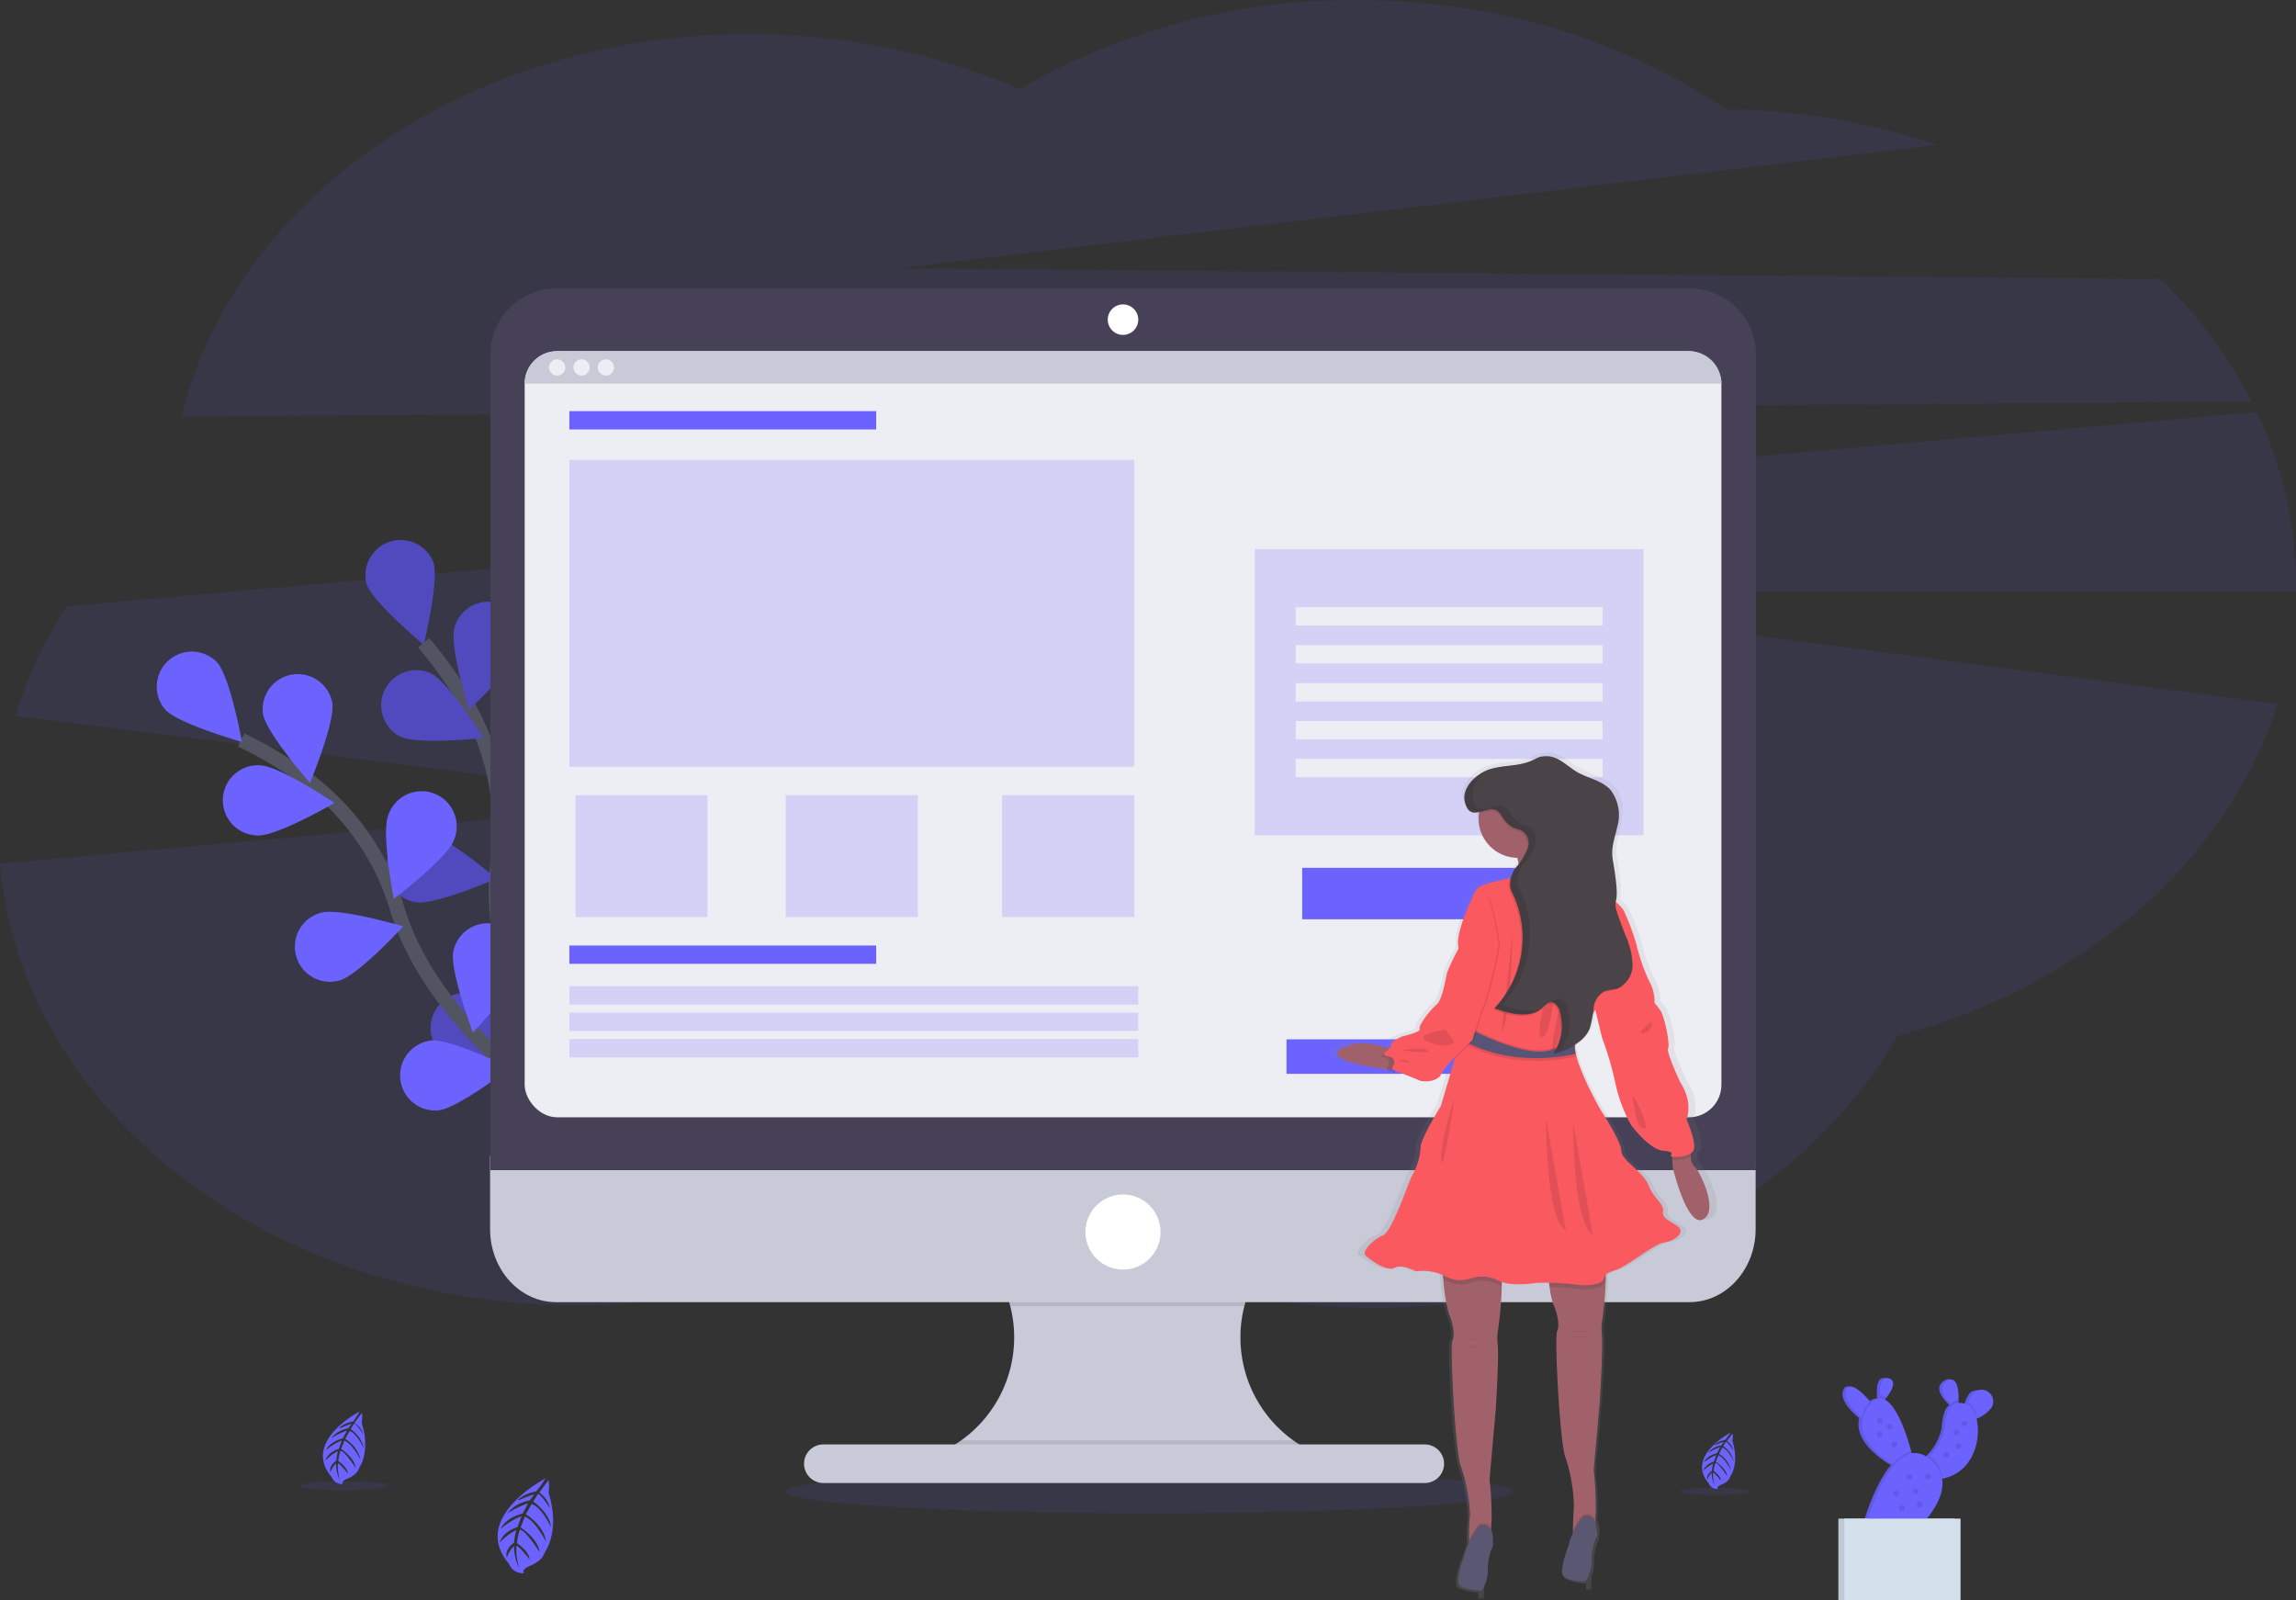 <svg id="Layer_1" data-name="Layer 1" xmlns="http://www.w3.org/2000/svg" xmlns:xlink="http://www.w3.org/1999/xlink" viewBox="0 0 316 220.23"><rect x="0" y="0" width="316" height="220.23" fill="#333333" stroke="none"/><defs><style>.cls-1,.cls-10,.cls-3{fill:#6c63ff;}.cls-1,.cls-18,.cls-6{opacity:0.1;}.cls-1,.cls-10,.cls-4,.cls-6{isolation:isolate;}.cls-2{fill:none;stroke:#535461;stroke-miterlimit:10;stroke-width:2px;}.cls-4{opacity:0.25;}.cls-5{fill:#c8cad7;}.cls-7{fill:#474157;}.cls-8{fill:#ededf4;}.cls-9{fill:#fff;}.cls-10{opacity:0.2;}.cls-11{fill:#d4dfec;}.cls-12{fill:url(#linear-gradient);}.cls-13{fill:#a1616a;}.cls-14{fill:#fa595f;}.cls-15{fill:#605d82;}.cls-16{fill:#5a5773;}.cls-17{fill:#4a4347;}</style><linearGradient id="linear-gradient" x1="285.64" y1="-8.7" x2="285.64" y2="107.76" gradientTransform="matrix(1, 0, 0, -1, -35, 251.6)" gradientUnits="userSpaceOnUse"><stop offset="0" stop-color="gray" stop-opacity="0.25"/><stop offset="0.54" stop-color="gray" stop-opacity="0.12"/><stop offset="1" stop-color="gray" stop-opacity="0.1"/></linearGradient></defs><title>what-7</title><path class="cls-1" d="M350.89,95.57a64.68,64.68,0,0,0-12.54-16.88l-173.9-1.45,143.18-17a94.1,94.1,0,0,0-29.05-4.87C264.8,46,247.08,40.3,227.76,40.3a91.32,91.32,0,0,0-46.44,12.29A93.15,93.15,0,0,0,144.09,45C105.45,45,73.26,67.62,66,97.63Z" transform="translate(-41 -40.3)"/><path class="cls-1" d="M357,120.73A55,55,0,0,0,351.58,97L50.19,123.73a58.49,58.49,0,0,0-7.06,15.08l93.33,11.76L41,159.15c2.87,34,37.31,60.78,79.39,60.78,21.17,0,40.42-6.8,54.68-17.88,14.3,11.29,33.72,18.23,55.13,18.23,31.76,0,59.18-15.29,71.94-37.39,25.61-6.87,45.51-24.13,52.32-45.71l-118-15.47H357Z" transform="translate(-41 -40.3)"/><path class="cls-2" d="M120.26,195s-12.93-18.65-10.73-36.25a34.43,34.43,0,0,0-4.14-21.34,57.86,57.86,0,0,0-6.08-8.66" transform="translate(-41 -40.3)"/><path class="cls-3" d="M100.63,117.61c.84,2.53-1.32,11.4-1.32,11.4s-7-5.83-7.86-8.36a4.84,4.84,0,0,1,9.18-3Z" transform="translate(-41 -40.3)"/><path class="cls-3" d="M112.85,129.13c-.67,2.58-7.3,8.85-7.3,8.85s-2.72-8.7-2-11.28a4.83,4.83,0,0,1,9.38,2.3l0,.13Z" transform="translate(-41 -40.3)"/><path class="cls-3" d="M120.45,153.21c-1.88,1.89-10.77,4-10.77,4s2-8.89,3.92-10.78a4.83,4.83,0,0,1,6.84,6.82Z" transform="translate(-41 -40.3)"/><path class="cls-3" d="M122.1,172.74c-1.54,2.18-9.95,5.72-9.95,5.72s.51-9.11,2-11.29a4.83,4.83,0,0,1,7.9,5.57Z" transform="translate(-41 -40.3)"/><path class="cls-3" d="M96.09,141.66c2.4,1.16,11.47.19,11.47.19s-4.86-7.72-7.28-8.89a4.83,4.83,0,0,0-4.19,8.7Z" transform="translate(-41 -40.3)"/><path class="cls-3" d="M98.3,164.46c2.64.39,11-3.25,11-3.25s-6.94-5.92-9.57-6.31a4.83,4.83,0,1,0-1.42,9.56Z" transform="translate(-41 -40.3)"/><path class="cls-3" d="M103.5,186.32c2.53.84,11.39-1.34,11.39-1.34s-5.84-7-8.39-7.83a4.83,4.83,0,0,0-3,9.18Z" transform="translate(-41 -40.3)"/><path class="cls-4" d="M100.63,117.61c.84,2.53-1.32,11.4-1.32,11.4s-7-5.83-7.86-8.36a4.84,4.84,0,0,1,9.18-3Z" transform="translate(-41 -40.3)"/><path class="cls-4" d="M112.85,129.13c-.67,2.58-7.3,8.85-7.3,8.85s-2.72-8.7-2-11.28a4.83,4.83,0,0,1,9.38,2.3l0,.13Z" transform="translate(-41 -40.3)"/><path class="cls-4" d="M120.45,153.21c-1.88,1.89-10.77,4-10.77,4s2-8.89,3.92-10.78a4.83,4.83,0,0,1,6.84,6.82Z" transform="translate(-41 -40.3)"/><path class="cls-4" d="M122.1,172.74c-1.54,2.18-9.95,5.72-9.95,5.72s.51-9.11,2-11.29a4.83,4.83,0,0,1,7.9,5.57Z" transform="translate(-41 -40.3)"/><path class="cls-4" d="M96.09,141.66c2.4,1.16,11.47.19,11.47.19s-4.86-7.72-7.28-8.89a4.83,4.83,0,0,0-4.19,8.7Z" transform="translate(-41 -40.3)"/><path class="cls-4" d="M98.3,164.46c2.64.39,11-3.25,11-3.25s-6.94-5.92-9.57-6.31a4.83,4.83,0,1,0-1.42,9.56Z" transform="translate(-41 -40.3)"/><path class="cls-4" d="M103.5,186.32c2.53.84,11.39-1.34,11.39-1.34s-5.84-7-8.39-7.83a4.83,4.83,0,0,0-3,9.18Z" transform="translate(-41 -40.3)"/><path class="cls-2" d="M120.18,194.21s-19.37-11.81-24.5-28.8a34.42,34.42,0,0,0-12.43-17.84,57.39,57.39,0,0,0-9.06-5.44" transform="translate(-41 -40.3)"/><path class="cls-3" d="M70.89,131.46c1.79,2,3.41,10.94,3.41,10.94s-8.77-2.48-10.56-4.45a4.83,4.83,0,0,1,7.15-6.49Z" transform="translate(-41 -40.3)"/><path class="cls-3" d="M86.73,137c.43,2.64-3.07,11.05-3.07,11.05s-6-6.85-6.46-9.49A4.83,4.83,0,0,1,86.73,137Z" transform="translate(-41 -40.3)"/><path class="cls-3" d="M103.44,156c-1,2.49-8.24,8-8.24,8s-1.73-8.95-.78-11.44a4.83,4.83,0,1,1,9,3.46Z" transform="translate(-41 -40.3)"/><path class="cls-3" d="M112.87,173.14c-.52,2.62-6.78,9.26-6.78,9.26s-3.22-8.54-2.7-11.15a4.83,4.83,0,0,1,9.48,1.89Z" transform="translate(-41 -40.3)"/><path class="cls-3" d="M76.48,155.28c2.67.09,10.56-4.48,10.56-4.48s-7.56-5.09-10.23-5.18a4.83,4.83,0,1,0-.33,9.65Z" transform="translate(-41 -40.3)"/><path class="cls-3" d="M87.75,175.22c2.57-.71,8.74-7.43,8.74-7.43s-8.74-2.6-11.31-1.88a4.83,4.83,0,0,0,2.47,9.34l.11,0Z" transform="translate(-41 -40.3)"/><path class="cls-3" d="M101.36,193.1c2.66-.28,9.87-5.84,9.87-5.84s-8.18-4-10.83-3.77a4.83,4.83,0,1,0,1,9.61Z" transform="translate(-41 -40.3)"/><ellipse class="cls-1" cx="158.2" cy="205.28" rx="50.06" ry="2.97"/><path class="cls-5" d="M222.21,240.36v1.79h-53v-1.46a17.43,17.43,0,0,0,1.2-32.19h51.48a17.44,17.44,0,0,0,.35,31.86Z" transform="translate(-41 -40.3)"/><path class="cls-6" d="M221.86,208.5a17.5,17.5,0,0,0-9.64,11.56H180a17.45,17.45,0,0,0-9.64-11.56Z" transform="translate(-41 -40.3)"/><path class="cls-5" d="M108.45,199.37v10.07c0,5.56,4.07,10.06,9.09,10.06h156c5,0,9.09-4.5,9.09-10.06V199.37Z" transform="translate(-41 -40.3)"/><path class="cls-6" d="M222.21,240.36v1.79h-53v-1.46a17.43,17.43,0,0,0,4.09-2.17H219A17,17,0,0,0,222.21,240.36Z" transform="translate(-41 -40.3)"/><path class="cls-5" d="M154.32,239.08h82.77a2.66,2.66,0,0,1,2.66,2.66h0a2.66,2.66,0,0,1-2.66,2.65H154.32a2.66,2.66,0,0,1-2.66-2.65h0A2.66,2.66,0,0,1,154.32,239.08Z" transform="translate(-41 -40.3)"/><path class="cls-7" d="M282.67,89.05A9.09,9.09,0,0,0,273.58,80h-156a9.09,9.09,0,0,0-9.09,9.09h0V201.33H282.67Z" transform="translate(-41 -40.3)"/><rect class="cls-8" x="72.21" y="48.33" width="164.71" height="105.43" rx="4.47"/><circle class="cls-9" cx="154.56" cy="43.99" r="2.1"/><circle class="cls-9" cx="154.56" cy="169.55" r="5.17"/><path class="cls-5" d="M277.92,93.1H113.21a4.47,4.47,0,0,1,4.47-4.47H273.44A4.47,4.47,0,0,1,277.92,93.1Z" transform="translate(-41 -40.3)"/><circle class="cls-8" cx="76.68" cy="50.57" r="1.12"/><circle class="cls-8" cx="80.04" cy="50.57" r="1.12"/><circle class="cls-8" cx="83.39" cy="50.57" r="1.12"/><rect class="cls-3" x="78.36" y="56.58" width="42.23" height="2.52"/><rect class="cls-3" x="78.36" y="130.12" width="42.23" height="2.52"/><rect class="cls-10" x="78.36" y="135.72" width="78.3" height="2.52"/><rect class="cls-10" x="78.36" y="139.36" width="78.3" height="2.52"/><rect class="cls-10" x="78.36" y="142.99" width="78.3" height="2.52"/><rect class="cls-10" x="78.36" y="63.29" width="77.74" height="42.23"/><rect class="cls-10" x="79.2" y="109.43" width="18.18" height="16.78"/><rect class="cls-10" x="137.92" y="109.43" width="18.18" height="16.78"/><rect class="cls-10" x="108.14" y="109.43" width="18.18" height="16.78"/><rect class="cls-10" x="172.7" y="75.57" width="53.5" height="39.38"/><rect class="cls-8" x="178.33" y="83.56" width="42.23" height="2.52"/><rect class="cls-8" x="178.33" y="88.78" width="42.23" height="2.52"/><rect class="cls-8" x="178.33" y="94.01" width="42.23" height="2.52"/><rect class="cls-8" x="178.33" y="99.22" width="42.23" height="2.52"/><rect class="cls-8" x="178.33" y="104.44" width="42.23" height="2.52"/><rect class="cls-3" x="179.22" y="119.43" width="40.46" height="7.08"/><rect class="cls-3" x="177.06" y="143.03" width="27.13" height="4.75"/><ellipse class="cls-1" cx="235.98" cy="205.23" rx="4.79" ry="0.49"/><path class="cls-3" d="M116.06,243.77s-10.43,5.39-5,11.75a2,2,0,0,0,2,1.28s-.29-.54.84-1a5.73,5.73,0,0,0,1.12-.6,2.67,2.67,0,0,0,1-1.35h0s2.13-2.85.48-8.14a5.4,5.4,0,0,0,0-1.73l-1.28,1.71a3.55,3.55,0,0,1,1.46,2.17s-1.37-2.17-1.67-1.92c0,.05-.62,1-.62,1s2.27,1.54,2.44,3.54c0,0-1.28-2.8-2.67-3.2l-.78,1.41s2.49,1.51,2.77,3.78c0,0-1.44-2.88-2.91-3.46l-.59,1.49s2.4,1.52,2.62,3.41c0,0-2-3.16-2.72-3.08a7.59,7.59,0,0,0-.4,1.84s1.7,1.11,1.73,2.23c0,0-1.56-2-1.8-1.84a8.05,8.05,0,0,0,.38,3,6,6,0,0,1-.7-3,3.37,3.37,0,0,0-1,1.63s-.45-1.09,1-2.09a7.73,7.73,0,0,1,.31-1.74,7.15,7.15,0,0,0-2.29,1.75s.25-1.44,2.43-2.15l.56-1.51a10.13,10.13,0,0,0-2.84,1.74s.48-1.43,3-2.1l.75-1.4a12,12,0,0,0-2.87,1.4,4.9,4.9,0,0,1,3.1-1.79l.61-.87s-1.4.5-1.79.68-.47.09-.47.09a5.1,5.1,0,0,1,2.51-1.14A12.42,12.42,0,0,0,116.06,243.77Z" transform="translate(-41 -40.3)"/><ellipse class="cls-1" cx="47.34" cy="204.47" rx="6.13" ry="0.62"/><path class="cls-3" d="M90.5,234.54s-8,4.13-3.87,9a1.55,1.55,0,0,0,1.52,1s-.23-.41.63-.74a4.19,4.19,0,0,0,.86-.46,2.05,2.05,0,0,0,.78-1h0s1.63-2.19.36-6.23c0,0,.17-1.15,0-1.34l-1,1.34A2.68,2.68,0,0,1,91,237.72s-1-1.66-1.27-1.47c-.05,0-.48.73-.48.73a4.48,4.48,0,0,1,1.87,2.71s-1-2.15-2-2.45l-.6,1.08a4.7,4.7,0,0,1,2.11,2.89s-1.1-2.2-2.23-2.65l-.45,1.14s1.84,1.17,2,2.62c0,0-1.54-2.42-2.09-2.35a6.29,6.29,0,0,0-.3,1.4s1.3.87,1.32,1.72c0,0-1.2-1.51-1.38-1.4a6.3,6.3,0,0,0,.29,2.31,4.64,4.64,0,0,1-.53-2.31,2.66,2.66,0,0,0-.77,1.23s-.34-.84.8-1.6a5.73,5.73,0,0,1,.23-1.32,5.42,5.42,0,0,0-1.74,1.33s.19-1.1,1.85-1.64l.42-1.16a7.78,7.78,0,0,0-2.18,1.33s.37-1.09,2.31-1.61l.58-1.07a9.37,9.37,0,0,0-2.2,1.07,3.73,3.73,0,0,1,2.37-1.37l.47-.67s-1.07.39-1.37.53-.36.06-.36.06a3.92,3.92,0,0,1,1.92-.87A11.62,11.62,0,0,0,90.5,234.54Z" transform="translate(-41 -40.3)"/><path class="cls-3" d="M279.19,237.45s-6.25,3.24-3,7a1.21,1.21,0,0,0,1.19.76s-.18-.32.49-.57a4,4,0,0,0,.68-.36,1.62,1.62,0,0,0,.6-.81h0s1.28-1.71.28-4.87c0,0,.13-.9,0-1l-.75,1a2.14,2.14,0,0,1,.87,1.3s-.82-1.3-1-1.15-.38.56-.38.56a3.48,3.48,0,0,1,1.46,2.12s-.76-1.68-1.59-1.92l-.45.87a3.64,3.64,0,0,1,1.65,2.26s-.86-1.73-1.74-2.07l-.35.89s1.43.91,1.57,2c0,0-1.2-1.89-1.63-1.83a4.5,4.5,0,0,0-.24,1.1s1,.67,1,1.34c0,0-.93-1.18-1.08-1.1a4.91,4.91,0,0,0,.23,1.8,3.66,3.66,0,0,1-.41-1.8,1.94,1.94,0,0,0-.6,1s-.28-.65.62-1.25a4.73,4.73,0,0,1,.18-1,4.31,4.31,0,0,0-1.36,1s.15-.85,1.45-1.28l.33-.9a6.48,6.48,0,0,0-1.71,1s.28-.84,1.81-1.26l.45-.84a7.62,7.62,0,0,0-1.72.84,2.92,2.92,0,0,1,1.86-1.06l.36-.52s-.84.3-1.07.4-.28.06-.28.06a3,3,0,0,1,1.5-.69A7.83,7.83,0,0,0,279.19,237.45Z" transform="translate(-41 -40.3)"/><path class="cls-3" d="M312.11,232a4.77,4.77,0,0,0-.64,1.2c0,.1-.07.22-.11.34a1,1,0,0,0-.23-.08,3.3,3.3,0,0,0-1-.09c0-.13,0-.26,0-.41,0-1.47-.14-3.53-1.54-2.65s-.39,2.23.48,3.13c.07.08.15.15.22.22-.79.56-.94,1.88-1.07,3.25a7.57,7.57,0,0,1-2.07,3.73l-.22.24a2.87,2.87,0,0,0-2.24-.58c0-.12-.07-.24-.11-.38-.62-2.26-1.92-6.18-3.58-7l.22-.27c.7-.93,1.49-2.29.32-2.64s-1.27,1.18-1.21,2.33a1.73,1.73,0,0,0,0,.41,1.75,1.75,0,0,0-1.23.6l-.18-.21c-.95-1.12-2.7-2.9-3.22-1.56s1,2.88,2.12,3.83l.07,0c-.73,2.94,2.43,5.34,4.14,6.39l.22.13c-2.35,2.77-3.8,8-3.8,8l6.58,1.18s4.36-3.77,3.8-7.3h0c4.36-.88,5.35-5.52,4.67-8.28l.08,0a5,5,0,0,0,2-1.53A1.62,1.62,0,0,0,312.11,232Z" transform="translate(-41 -40.3)"/><path class="cls-6" d="M312.11,232a4.77,4.77,0,0,0-.64,1.2c0,.1-.07.22-.11.34a1,1,0,0,0-.23-.08,3.3,3.3,0,0,0-1-.09c0-.13,0-.26,0-.41,0-1.47-.14-3.53-1.54-2.65s-.39,2.23.48,3.13c.07.08.15.15.22.22-.79.56-.94,1.88-1.07,3.25a7.57,7.57,0,0,1-2.07,3.73l-.22.24a2.87,2.87,0,0,0-2.24-.58c0-.12-.07-.24-.11-.38-.62-2.26-1.92-6.18-3.58-7l.22-.27c.7-.93,1.49-2.29.32-2.64s-1.27,1.18-1.21,2.33a1.73,1.73,0,0,0,0,.41,1.75,1.75,0,0,0-1.23.6l-.18-.21c-.95-1.12-2.7-2.9-3.22-1.56s1,2.88,2.12,3.83l.07,0c-.73,2.94,2.43,5.34,4.14,6.39l.22.13c-2.35,2.77-3.8,8-3.8,8l6.58,1.18s4.36-3.77,3.8-7.3h0c4.36-.88,5.35-5.52,4.67-8.28l.08,0a5,5,0,0,0,2-1.53A1.62,1.62,0,0,0,312.11,232Z" transform="translate(-41 -40.3)"/><path class="cls-3" d="M299,233.92l-.77,2.23s-.43-.3-1-.77c-1.08-.95-2.61-2.57-2.12-3.83s2.27.43,3.22,1.56C298.76,233.57,299,233.92,299,233.92Z" transform="translate(-41 -40.3)"/><path class="cls-3" d="M300.64,232.63a8.94,8.94,0,0,1-.75.88,11.52,11.52,0,0,1-.14-1.18c-.06-1.15.06-2.68,1.21-2.34S301.35,231.71,300.64,232.63Z" transform="translate(-41 -40.3)"/><path class="cls-3" d="M310.56,233c0,.75-.1,1.34-.1,1.34a9.81,9.81,0,0,1-1-.86c-.87-.9-1.83-2.3-.48-3.13S310.6,231.51,310.56,233Z" transform="translate(-41 -40.3)"/><path class="cls-3" d="M315.1,234a4.9,4.9,0,0,1-2,1.52,5.4,5.4,0,0,1-.67.25l-.91-1.27a10.42,10.42,0,0,1,.37-1.24,4.94,4.94,0,0,1,.64-1.2A1.62,1.62,0,0,1,315.1,234Z" transform="translate(-41 -40.3)"/><path class="cls-6" d="M298.38,233.12c.38.45.64.8.64.8l-.77,2.23s-.43-.3-1-.77a4.42,4.42,0,0,1,.87-2A3.11,3.11,0,0,1,298.38,233.12Z" transform="translate(-41 -40.3)"/><path class="cls-6" d="M300.64,232.63a8.94,8.94,0,0,1-.75.88,11.52,11.52,0,0,1-.14-1.18A1.51,1.51,0,0,1,300.64,232.63Z" transform="translate(-41 -40.3)"/><path class="cls-3" d="M304.43,241.57l-1.92.84s-.42-.21-1-.58c-2-1.24-6.05-4.35-3.35-8s5,2.91,5.87,6.13C304.28,240.91,304.43,241.57,304.43,241.57Z" transform="translate(-41 -40.3)"/><path class="cls-6" d="M309.5,233.46a1.58,1.58,0,0,1,1.06-.48c0,.75-.1,1.34-.1,1.34A9.81,9.81,0,0,1,309.5,233.46Z" transform="translate(-41 -40.3)"/><path class="cls-6" d="M313.1,235.48a6.22,6.22,0,0,1-.68.25l-.91-1.27a10.42,10.42,0,0,1,.37-1.24A3.34,3.34,0,0,1,313.1,235.48Z" transform="translate(-41 -40.3)"/><path class="cls-3" d="M308.34,243.79a1.65,1.65,0,0,1-.32.06c-6.41,1-2.12-2.48-2.12-2.48s.28-.27.69-.71a7.44,7.44,0,0,0,2.06-3.72c.21-2.08.44-4,2.89-3.46S314.4,242.58,308.34,243.79Z" transform="translate(-41 -40.3)"/><rect class="cls-11" x="253.02" y="208.99" width="16.01" height="11.24"/><rect class="cls-6" x="253.02" y="208.99" width="16.01" height="11.24"/><path class="cls-6" d="M304,240c.28,1,.42,1.62.42,1.62l-1.91.84s-.42-.21-1-.58A4.88,4.88,0,0,1,304,240Z" transform="translate(-41 -40.3)"/><path class="cls-6" d="M308.34,243.79a1.65,1.65,0,0,1-.32.06c-6.41,1-2.12-2.48-2.12-2.48s.28-.27.69-.71A4.28,4.28,0,0,1,308.34,243.79Z" transform="translate(-41 -40.3)"/><path class="cls-3" d="M297.91,249.92s3.59-12.86,8.63-8.89-2.05,10.06-2.05,10.06Z" transform="translate(-41 -40.3)"/><circle class="cls-6" cx="258.72" cy="195.53" r="0.4"/><circle class="cls-6" cx="258.69" cy="197.41" r="0.4"/><circle class="cls-6" cx="270.37" cy="195.9" r="0.4"/><circle class="cls-6" cx="260.97" cy="205.53" r="0.4"/><circle class="cls-6" cx="269.53" cy="199.02" r="0.4"/><circle class="cls-6" cx="265.37" cy="203.18" r="0.4"/><circle class="cls-6" cx="260.1" cy="196.34" r="0.4"/><circle class="cls-6" cx="269.26" cy="197.11" r="0.4"/><circle class="cls-6" cx="267.88" cy="200.23" r="0.4"/><circle class="cls-6" cx="263.66" cy="205.23" r="0.4"/><circle class="cls-6" cx="262.78" cy="203.25" r="0.4"/><circle class="cls-6" cx="260.7" cy="198.79" r="0.4"/><rect class="cls-11" x="253.82" y="208.99" width="16.01" height="11.24"/><circle class="cls-6" cx="264.19" cy="207.04" r="0.4"/><circle class="cls-6" cx="261.78" cy="207.54" r="0.4"/><path class="cls-12" d="M275.14,200.74a2,2,0,0,1-.52-1.4c0-.13,0-.26,0-.38a1.44,1.44,0,0,0,.39-.35c.66-.94-.92-4.35-.92-4.35a5.41,5.41,0,0,0,0-3.31,7.3,7.3,0,0,0-.89-1.83s-2.07-4.25-1.76-4.75-.52-4.48-1.12-5.28c-.26-.34-.53-.67-.82-1a5.76,5.76,0,0,0-.77-3.07,25.75,25.75,0,0,1-1.83-5.09,31,31,0,0,0-1.84-4.76,5.26,5.26,0,0,0-1.12-1.14c.12-.56.4-1.3-.4-5.69-.32-1.8.19-2.87.6-4.66s.33-3.84-.95-5.18-3.26-1.6-4.84-2.52c-1.4-.81-2.65-2.18-4.28-2.15a4.41,4.41,0,0,0-2.3.66c-1.91.77-4.06.54-6,1.18-1.74.58-4,2.48-3.43,4.5a2.18,2.18,0,0,0,.64,1.2,1.47,1.47,0,0,0,1.36.24.2.2,0,0,1,0,.1,4.61,4.61,0,0,0-.07.84,5.52,5.52,0,0,0,5.57,5.43c0,.07,0,.13.05.2l.12.54-.44.58a5.77,5.77,0,0,0-.84,1.49c-1.61.33-4.32.87-4.75,1.57-.56.94-2.86,5.59-2.61,7.71,0,.11,0,.28,0,.44a27.8,27.8,0,0,0-1.62,3.31c-.2.79-.66,3.76-1.53,4.45s-2.65,2.91-2.4,3.35-2.4,1-2.4,1-1.78.69-1.68,1.24c0,.16-.09.32-.28.47-2-.67-4.61-1.12-6.62-.1-2.8,1.42,2.11,2.39,5,2.82l1.24.17c0,.09.12.18.35.26l.78.28.11-.37c1,.35,3.62,1.42,3.62,1.42s2.3.37,3-1a11.72,11.72,0,0,1,1.87-2.24l-.09.3-1.94,6.39s-3.06,4.75-2.91,5.78a9.06,9.06,0,0,1-1.22,3.91c-.26.26-2.8,7.76-4.14,8.25s-3.11,2.23-2.51,2.77,3.07,2.32,4.19,1.73,3.08.5,3.08.5a7.35,7.35,0,0,1,3.88.48c0,.2.05.41.07.63A25,25,0,0,0,240,221c.51,1.08,1,3,.56,3.75s.36,14.88,1.12,17.3A22.34,22.34,0,0,1,243,249q-.14,1.81-.15,3.63v.2a.38.38,0,0,1-.06.16v.11a9.85,9.85,0,0,0-.45,1.29s-1.32,3.31-.87,4.18a.69.69,0,0,0,.21.24,6,6,0,0,0,2.79.64l0,.84h.75s0-.84.07-1.88a5.29,5.29,0,0,0,.33-1.84,7.24,7.24,0,0,1,.67-3.18s0-.09,0-.23h0a6.35,6.35,0,0,0,.05-.87,3.13,3.13,0,0,0-.28-1.48,3.38,3.38,0,0,1,.05-.9,47.2,47.2,0,0,0-.3-5.93l.86-9.54s.52-7.36.31-9.29a6.18,6.18,0,0,1,0-1.55,51.51,51.51,0,0,0,.56-6.32v-.6a13,13,0,0,0,5,.12s.73,0,1.71,0c0,.2.05.4.08.59a10.51,10.51,0,0,0,.51,2.35c.5,1.09,1,3,.55,3.76s.36,14.87,1.12,17.29a22.45,22.45,0,0,1,1.28,6.94c-.08,1.21-.13,2.42-.14,3.64v.22l-.07.16c0,.06,0,.08,0,.11a9.85,9.85,0,0,0-.42,1.3s-1.32,3.31-.88,4.17a1,1,0,0,0,.21.25,6.18,6.18,0,0,0,2.8.64l0,.83H260s0-.83.07-1.88a5,5,0,0,0,.32-1.84,7.56,7.56,0,0,1,.66-3.18,5.72,5.72,0,0,0,.08-1.09,3.08,3.08,0,0,0-.29-1.49,3.89,3.89,0,0,1,.05-.9,47.2,47.2,0,0,0-.3-5.93l.87-9.54s.51-7.36.3-9.29a6.11,6.11,0,0,1,0-1.54,48.47,48.47,0,0,0,.56-6v-.61c.18-.22.56-.4,1.59-.75,1.79-.59,5.36-3.56,6.79-3.75s2.71-1.14,2.3-1.88-2.65-1.24-2.45-2.37-1.38-1.83-2.09-3.71-3.83-3.36-3.88-4.75-2.94-5.67-2.94-5.67-2.91-4.84-3.55-7.79a1.06,1.06,0,0,0,0-.19h0a5.2,5.2,0,0,1-.11-.67.58.58,0,0,1,0-.19h0v-.13l.06,0,.17-.09-.06,0a6.06,6.06,0,0,0,.93-.76,4.2,4.2,0,0,0,1.06-1.48,7.38,7.38,0,0,0,.42-2L261,179c.35,1.47.87,3.59,1,4.06a40.91,40.91,0,0,1,1.84,6.14,20.65,20.65,0,0,0,2.24,5.78s2.6,3.41,4.59,3.56.87.69,1.18.79l.08,0,0,.4.09,1.16s2,8.3,4.34,7.12S275.9,201.28,275.14,200.74Z" transform="translate(-41 -40.3)"/><path class="cls-13" d="M275.41,208.1c-2.21,1.18-4.17-7.06-4.17-7.06l-.09-1.15L271,197.7l2.7.35a8.3,8.3,0,0,0,0,1.41,2,2,0,0,0,.51,1.38C274.92,201.38,277.62,206.93,275.41,208.1Z" transform="translate(-41 -40.3)"/><path class="cls-13" d="M247.69,211v6.36a52.86,52.86,0,0,1-.56,6.29,6,6,0,0,0,0,1.53c.2,1.92-.28,9.23-.28,9.23l-.84,9.47a46.83,46.83,0,0,1,.28,5.87,3.89,3.89,0,0,0-.05.9c0,.84.17,1.92.22,2.24v.1l0,0-4.1,3.13c.65-.6.82-2,.82-3.27v-.42c0-1.2,0-2.4.14-3.61A23.35,23.35,0,0,0,242,241.9c-.74-2.4-1.48-16.43-1.08-17.17s-.05-2.65-.54-3.73a25.78,25.78,0,0,1-.74-4.63c-.11-1-.17-1.79-.17-1.79Z" transform="translate(-41 -40.3)"/><path class="cls-13" d="M262,209.69v6.68a49.78,49.78,0,0,1-.54,6,6.53,6.53,0,0,0,0,1.53c.19,1.92-.28,9.23-.28,9.23l-.84,9.47a48.76,48.76,0,0,1,.29,5.88,3.77,3.77,0,0,0-.05.89c0,.84.18,1.93.22,2.24a.17.17,0,0,0,0,.09l0,0h0l-4.11,3.13c.63-.61.8-2,.79-3.25v-.42c0-1.2.06-2.4.14-3.61a22.91,22.91,0,0,0-1.23-6.88c-.74-2.41-1.47-16.44-1.08-17.18s0-2.65-.54-3.73a11.87,11.87,0,0,1-.49-2.33c-.26-1.87-.44-4.09-.44-4.09Z" transform="translate(-41 -40.3)"/><path class="cls-6" d="M254.3,156.29l0,.06a5.4,5.4,0,0,1-3.74,2.24,4.62,4.62,0,0,1-.65,0c0-.07,0-.14-.05-.2-.32-1.4-.66-2.52-.66-2.52s.36-.53.9-1.2c1.45-1.84,4.12-4.74,3.91-.86a6.75,6.75,0,0,0,.28,2.32A.38.38,0,0,1,254.3,156.29Z" transform="translate(-41 -40.3)"/><path class="cls-13" d="M255.26,153a5.39,5.39,0,0,1-4.74,5.35,4.87,4.87,0,0,1-.66,0h0a5.4,5.4,0,1,1,5.44-5.39Z" transform="translate(-41 -40.3)"/><path class="cls-13" d="M260.49,168.75l-5.23,4.48s-5.71-8.15-5-9.82a5.63,5.63,0,0,0,.05-2.48c-.08-.56-.19-1.18-.31-1.76,0-.18-.07-.36-.11-.54s0-.13-.05-.2c-.32-1.39-.66-2.51-.66-2.51s.36-.53.9-1.21c1.45-1.83,4.12-4.73,3.91-.85a6.75,6.75,0,0,0,.28,2.32.65.65,0,0,0,0,.13,12.09,12.09,0,0,0,4,5.25,15.51,15.51,0,0,0,1.81,1.28Z" transform="translate(-41 -40.3)"/><path class="cls-6" d="M239.49,214.58l8.2-3.63v6.36a2.35,2.35,0,0,1-.53-.25,5,5,0,0,0-3.78-.22,4.29,4.29,0,0,1-3.49-.35l-.22-.12C239.55,215.36,239.49,214.58,239.49,214.58Z" transform="translate(-41 -40.3)"/><path class="cls-6" d="M262,209.69v6.68a3.17,3.17,0,0,0-.28.62c-.29.68-2.3.93-4.07.64a24,24,0,0,0-3.39-.21c-.26-1.87-.44-4.09-.44-4.09Z" transform="translate(-41 -40.3)"/><path class="cls-14" d="M270,211.3c-1.37.19-4.81,3.14-6.52,3.73s-1.52.68-1.82,1.37-2.31.93-4.07.64a36.88,36.88,0,0,0-5.11-.2s-3.71.64-5.34-.37a5,5,0,0,0-3.78-.22,4.31,4.31,0,0,1-3.49-.34,6.7,6.7,0,0,0-4-.64s-1.87-1.08-2.94-.49-3.44-1.18-4-1.72,1.12-2.25,2.41-2.75,3.73-7.95,4-8.19a9.08,9.08,0,0,0,1.18-3.88c-.15-1,2.79-5.74,2.79-5.74l1.87-6.34.56-1.95,0-1.17c0-.53,0-1.2,0-2,.05-3.13.1-7.77,0-9.87q0-.5-.06-.78c-.24-2.11,2-6.71,2.5-7.66.41-.69,3-1.22,4.57-1.55a8.22,8.22,0,0,0,1.09-.26,1,1,0,0,1,.43,0,58,58,0,0,1,5.79,1c-.39,11.83.39,9.77.39,9.77,1.28-1,.49-9.67.49-9.67.64.29,1.29-.45,1.29-.45l2.49,1a23.34,23.34,0,0,1,2.19,1.48,6.69,6.69,0,0,1,1.54,1.51,31.07,31.07,0,0,1,1.77,4.71l-.89,1.4c-.77,1.24-1.95,3.14-3.17,5.07L260,180.19c-1,1.53-1.75,2.78-2.08,3.28a1.49,1.49,0,0,0-.15.4,2.36,2.36,0,0,0,0,.28,4.53,4.53,0,0,0,.12,1.16c.62,2.93,3.41,7.73,3.41,7.73s2.8,4.27,2.85,5.64,3,2.85,3.73,4.72,2.2,2.55,2,3.68,2,1.61,2.35,2.35S271.39,211.1,270,211.3Z" transform="translate(-41 -40.3)"/><path class="cls-6" d="M273.69,199.46a4.22,4.22,0,0,1-2.54.43L271,197.7l2.7.35A8.3,8.3,0,0,0,273.69,199.46Z" transform="translate(-41 -40.3)"/><path class="cls-14" d="M264.22,168.85l2,1.42a26.38,26.38,0,0,0,1.76,5.06,5.89,5.89,0,0,1,.74,3,10.47,10.47,0,0,1,.78,1c.59.79,1.37,4.73,1.08,5.24s1.7,4.72,1.7,4.72a6.71,6.71,0,0,1,.85,1.82,5.6,5.6,0,0,1,0,3.29s1.53,3.38.89,4.31-2.7.84-3,.74.79-.64-1.12-.79-4.41-3.53-4.41-3.53a20.75,20.75,0,0,1-2.16-5.74,42.74,42.74,0,0,0-1.77-6.08c-.24-.74-1.32-5.5-1.32-5.5Z" transform="translate(-41 -40.3)"/><path class="cls-6" d="M249.16,168.85s-.15,11.39-1.52,13.64Z" transform="translate(-41 -40.3)"/><path class="cls-6" d="M257.11,172.87s-1.28,11.39-2.28,12S257.11,172.87,257.11,172.87Z" transform="translate(-41 -40.3)"/><path class="cls-6" d="M255.26,171.26S255,182,253.33,183.05,255.26,171.26,255.26,171.26Z" transform="translate(-41 -40.3)"/><path class="cls-6" d="M241.16,191.57s-2,5.94-1.8,8.39S241.16,191.57,241.16,191.57Z" transform="translate(-41 -40.3)"/><path class="cls-6" d="M257.87,185.7c-2.66.6-9.85,1.67-16.17-2.27,0-.52,0-1.2,0-2,2.4,1.32,9.14,4.75,12.57,3.79l3.48-1A3.63,3.63,0,0,0,257.87,185.7Z" transform="translate(-41 -40.3)"/><path class="cls-6" d="M257.87,185.12c-2.66.59-9.85,1.66-16.17-2.27,0-.53,0-1.21,0-2,2.4,1.32,9.14,4.75,12.57,3.79,1.71-.48,2.8-.8,3.48-1A3.68,3.68,0,0,0,257.87,185.12Z" transform="translate(-41 -40.3)"/><path class="cls-15" d="M257.87,185.32c-2.66.6-9.85,1.67-16.17-2.26,0-.53,0-1.2,0-2,2.4,1.32,9.14,4.75,12.57,3.79l3.48-1A3.62,3.62,0,0,0,257.87,185.32Z" transform="translate(-41 -40.3)"/><path class="cls-6" d="M257.87,185.32c-2.66.6-9.85,1.67-16.17-2.26,0-.53,0-1.2,0-2,2.4,1.32,9.14,4.75,12.57,3.79l3.48-1A3.62,3.62,0,0,0,257.87,185.32Z" transform="translate(-41 -40.3)"/><path class="cls-6" d="M246.43,252.85a.22.22,0,0,1,0,.12l-4.1,3.13c.66-.6.82-2,.82-3.27v-.42a8,8,0,0,1,1.52-2.42,1.24,1.24,0,0,1,1.39.32v.09a1,1,0,0,1,.15.21A4,4,0,0,1,246.43,252.85Z" transform="translate(-41 -40.3)"/><path class="cls-6" d="M246.11,251.26,243,253.39s0-.25,0-.62a8.49,8.49,0,0,1,1.59-2.58,1.27,1.27,0,0,1,1.4.31C246.07,251,246.11,251.26,246.11,251.26Z" transform="translate(-41 -40.3)"/><path class="cls-16" d="M246.41,253.17a7.83,7.83,0,0,0-.64,3.16,4.83,4.83,0,0,1-.66,2.55,2.11,2.11,0,0,1-.21.31s-2.15,0-2.91-.64a.68.68,0,0,1-.2-.24c-.43-.86.83-4.14.83-4.14a9.14,9.14,0,0,1,2-3.89C247.06,249.64,246.41,253.17,246.41,253.17Z" transform="translate(-41 -40.3)"/><path class="cls-6" d="M260.71,251.6l0,.12h0l-4.08,3.1c.63-.61.8-2,.79-3.25v-.42a8.24,8.24,0,0,1,1.52-2.42,1.3,1.3,0,0,1,1.41.31v.1a1,1,0,0,1,.14.21A4.07,4.07,0,0,1,260.71,251.6Z" transform="translate(-41 -40.3)"/><path class="cls-6" d="M260.39,250l-3.1,2.13,0-.62a8.3,8.3,0,0,1,1.59-2.58,1.27,1.27,0,0,1,1.41.31A7.61,7.61,0,0,0,260.39,250Z" transform="translate(-41 -40.3)"/><path class="cls-16" d="M260.69,251.91a7.68,7.68,0,0,0-.65,3.16,4.83,4.83,0,0,1-.65,2.55,3.46,3.46,0,0,1-.22.31s-2.15,0-2.9-.64a.78.78,0,0,1-.2-.24c-.43-.86.84-4.15.84-4.15a9.1,9.1,0,0,1,2-3.89C261.33,248.39,260.69,251.91,260.69,251.91Z" transform="translate(-41 -40.3)"/><path class="cls-6" d="M265.52,173.22a3.45,3.45,0,0,1-2.13,3.3c-.4.12-.81.15-1.21.23a3.62,3.62,0,0,0-.56.17,3,3,0,0,0-1.46,2.31c-.06.31-.1.64-.14,1a7.38,7.38,0,0,1-.38,1.81,4.65,4.65,0,0,1-1.89,2.15,12.29,12.29,0,0,1-3.13,1.31,7,7,0,0,0,.84-5.85c-.18-.57-.56-1.21-1.17-1.2s-.81.44-1.16.76c-1.73,1.56-4.45.86-6.64.08a14.14,14.14,0,0,0,2.64-15.49,5.76,5.76,0,0,1-.48-1.25,2.61,2.61,0,0,1,.12-1.3,5.74,5.74,0,0,1,.8-1.48c.13-.19.28-.38.42-.57s.38-.51.54-.78a4.17,4.17,0,0,0,.56-1.21,2.06,2.06,0,0,0-1-2.48l0,0a3.28,3.28,0,0,1-2-1.23c-.46-.54-.72-1.4-1.52-1.56a4.59,4.59,0,0,0-1.93.32,5.4,5.4,0,1,1,9.73,4,12,12,0,0,0,4,5.38l2.49,1a24.87,24.87,0,0,1,2.2,1.48,31.57,31.57,0,0,0,1.58,5.12,18.49,18.49,0,0,1,.84,2.51A6.15,6.15,0,0,1,265.52,173.22Z" transform="translate(-41 -40.3)"/><path class="cls-17" d="M250.2,154.48a2,2,0,0,1,1.07,2.49,8.48,8.48,0,0,1-1.51,2.57,3.81,3.81,0,0,0-.92,2.77,5,5,0,0,0,.48,1.25,14.15,14.15,0,0,1-2.64,15.49c2.19.79,4.91,1.48,6.64-.08.35-.32.69-.74,1.16-.75s1,.62,1.17,1.2a7,7,0,0,1-.84,5.84c2-.59,4.24-1.5,5-3.46a15.76,15.76,0,0,0,.52-2.77,3,3,0,0,1,1.46-2.3,14.51,14.51,0,0,1,1.76-.4,3.48,3.48,0,0,0,2.14-3.31,10.74,10.74,0,0,0-1-4.05c-2.79-7.27-.16-1.44-1.7-10.19-.31-1.79.18-2.86.58-4.63a5.75,5.75,0,0,0-.92-5.15c-1.22-1.34-3.13-1.58-4.65-2.49-1.36-.81-2.54-2.16-4.12-2.14-1.15,0-1.14.21-2.21.66-1.83.77-3.9.53-5.76,1.17-1.68.58-3.81,2.46-3.3,4.48.68,2.71,2.56.71,4,1,.79.17,1,1,1.52,1.56A3.38,3.38,0,0,0,250.2,154.48Z" transform="translate(-41 -40.3)"/><path class="cls-13" d="M232.56,187.53s-.8-.08-1.86-.25c-2.8-.42-7.53-1.4-4.84-2.79,2.47-1.3,5.87-.2,7.86.68a17.21,17.21,0,0,1,1.66.84Z" transform="translate(-41 -40.3)"/><path class="cls-6" d="M247.44,170.47a74.55,74.55,0,0,1-1.91,7.85c-.64,1.42-1.68,5.15-1.68,5.15s-1.51,1.37-2.75,2.69l.56-1.95,0-1.17c0-.53,0-1.2,0-2,.05-3.13.1-7.77,0-9.87l.18-.33,1-1.58a35.85,35.85,0,0,1,2.55-5.54C246.37,162.53,247.44,170.47,247.44,170.47Z" transform="translate(-41 -40.3)"/><path class="cls-6" d="M233.34,186.68s-.14.56-.39,1.31c-.3-.12-.55-.22-.74-.28-.84-.28.15-.63-.1-1.37s-.6-.43-1.05-.61a13,13,0,0,1,.95-1.14Z" transform="translate(-41 -40.3)"/><path class="cls-14" d="M242.73,169.29l-1,1.58a29.13,29.13,0,0,0-1.56,3.27c-.21.77-.63,3.74-1.47,4.43s-2.55,2.89-2.31,3.33-2.3,1-2.3,1-1.72.69-1.62,1.23-1.43,1-.89,1.37,1,0,1.28.74-.74,1.08.1,1.38,3.58,1.44,3.58,1.44,2.21.37,2.84-1,4.28-4.61,4.28-4.61a51.73,51.73,0,0,1,1.67-5.15,72.6,72.6,0,0,0,1.92-7.85s-1-7.95-2-6.71A38.45,38.45,0,0,0,242.73,169.29Z" transform="translate(-41 -40.3)"/><path class="cls-6" d="M239.93,182s-4.86.64-2.25,1.72,3.48,0,3.48,0Z" transform="translate(-41 -40.3)"/><path class="cls-6" d="M233.9,184.85s2.84-.59,3.58,0S233.9,184.85,233.9,184.85Z" transform="translate(-41 -40.3)"/><path class="cls-6" d="M233.6,186.32s.2-.49,1.18,0S233.6,186.32,233.6,186.32Z" transform="translate(-41 -40.3)"/><path class="cls-6" d="M265.72,191s.29,4.47,1.5,4.62S265.72,191,265.72,191Z" transform="translate(-41 -40.3)"/><path class="cls-6" d="M268.3,180.88a1.4,1.4,0,0,1-1.08,1.61C265.94,182.74,268.3,180.88,268.3,180.88Z" transform="translate(-41 -40.3)"/><path class="cls-6" d="M253.77,194.19s-.07,13.8,2.75,15.5Z" transform="translate(-41 -40.3)"/><path class="cls-6" d="M257.5,194.78s-.05,13.8,2.74,15.5Z" transform="translate(-41 -40.3)"/><path class="cls-6" d="M242.55,224.67a10.16,10.16,0,0,1,1.91,0C245.53,224.75,242.55,224.67,242.55,224.67Z" transform="translate(-41 -40.3)"/><path class="cls-6" d="M242.55,225.63a10.16,10.16,0,0,1,1.91,0C245.53,225.73,242.55,225.63,242.55,225.63Z" transform="translate(-41 -40.3)"/><path class="cls-6" d="M257.1,223.54a10.26,10.26,0,0,1,1.92,0C260.08,223.64,257.1,223.54,257.1,223.54Z" transform="translate(-41 -40.3)"/><path class="cls-6" d="M257.43,224.31a10.16,10.16,0,0,1,1.91,0C260.41,224.41,257.43,224.31,257.43,224.31Z" transform="translate(-41 -40.3)"/><g class="cls-18"><path d="M247.71,178.57a14.13,14.13,0,0,0,2.64-15.49,5.76,5.76,0,0,1-.48-1.25,3.83,3.83,0,0,1,.92-2.78,8.35,8.35,0,0,0,1.52-2.56,2,2,0,0,0-1.07-2.49,3.26,3.26,0,0,1-2-1.24c-.47-.54-.73-1.4-1.52-1.55-1.47-.31-3.36,1.68-4-1-.39-1.51.74-3,2-3.82-1.63.67-3.51,2.46-3,4.35.68,2.71,2.56.72,4,1,.8.16,1.06,1,1.53,1.55a3.21,3.21,0,0,0,2,1.23,2,2,0,0,1,1.07,2.5,8.32,8.32,0,0,1-1.51,2.56,3.83,3.83,0,0,0-.92,2.78,5.06,5.06,0,0,0,.48,1.24,14.15,14.15,0,0,1-2.64,15.49c2.11.76,4.7,1.43,6.43.09C251.52,179.76,249.45,179.19,247.71,178.57Z" transform="translate(-41 -40.3)"/><path d="M262.85,176.25a1.79,1.79,0,0,0-.56.38c.44-.11.91-.12,1.34-.26a2.28,2.28,0,0,0,.91-.51A10.39,10.39,0,0,0,262.85,176.25Z" transform="translate(-41 -40.3)"/><path d="M258,184a15.29,15.29,0,0,1-2.12.77,7.06,7.06,0,0,0,.84-5.85c-.18-.55-.56-1.21-1.17-1.19a1.48,1.48,0,0,0-.93.53c.56,0,.95.64,1.12,1.19a7,7,0,0,1-.84,5.85A12.27,12.27,0,0,0,258,184Z" transform="translate(-41 -40.3)"/></g></svg>